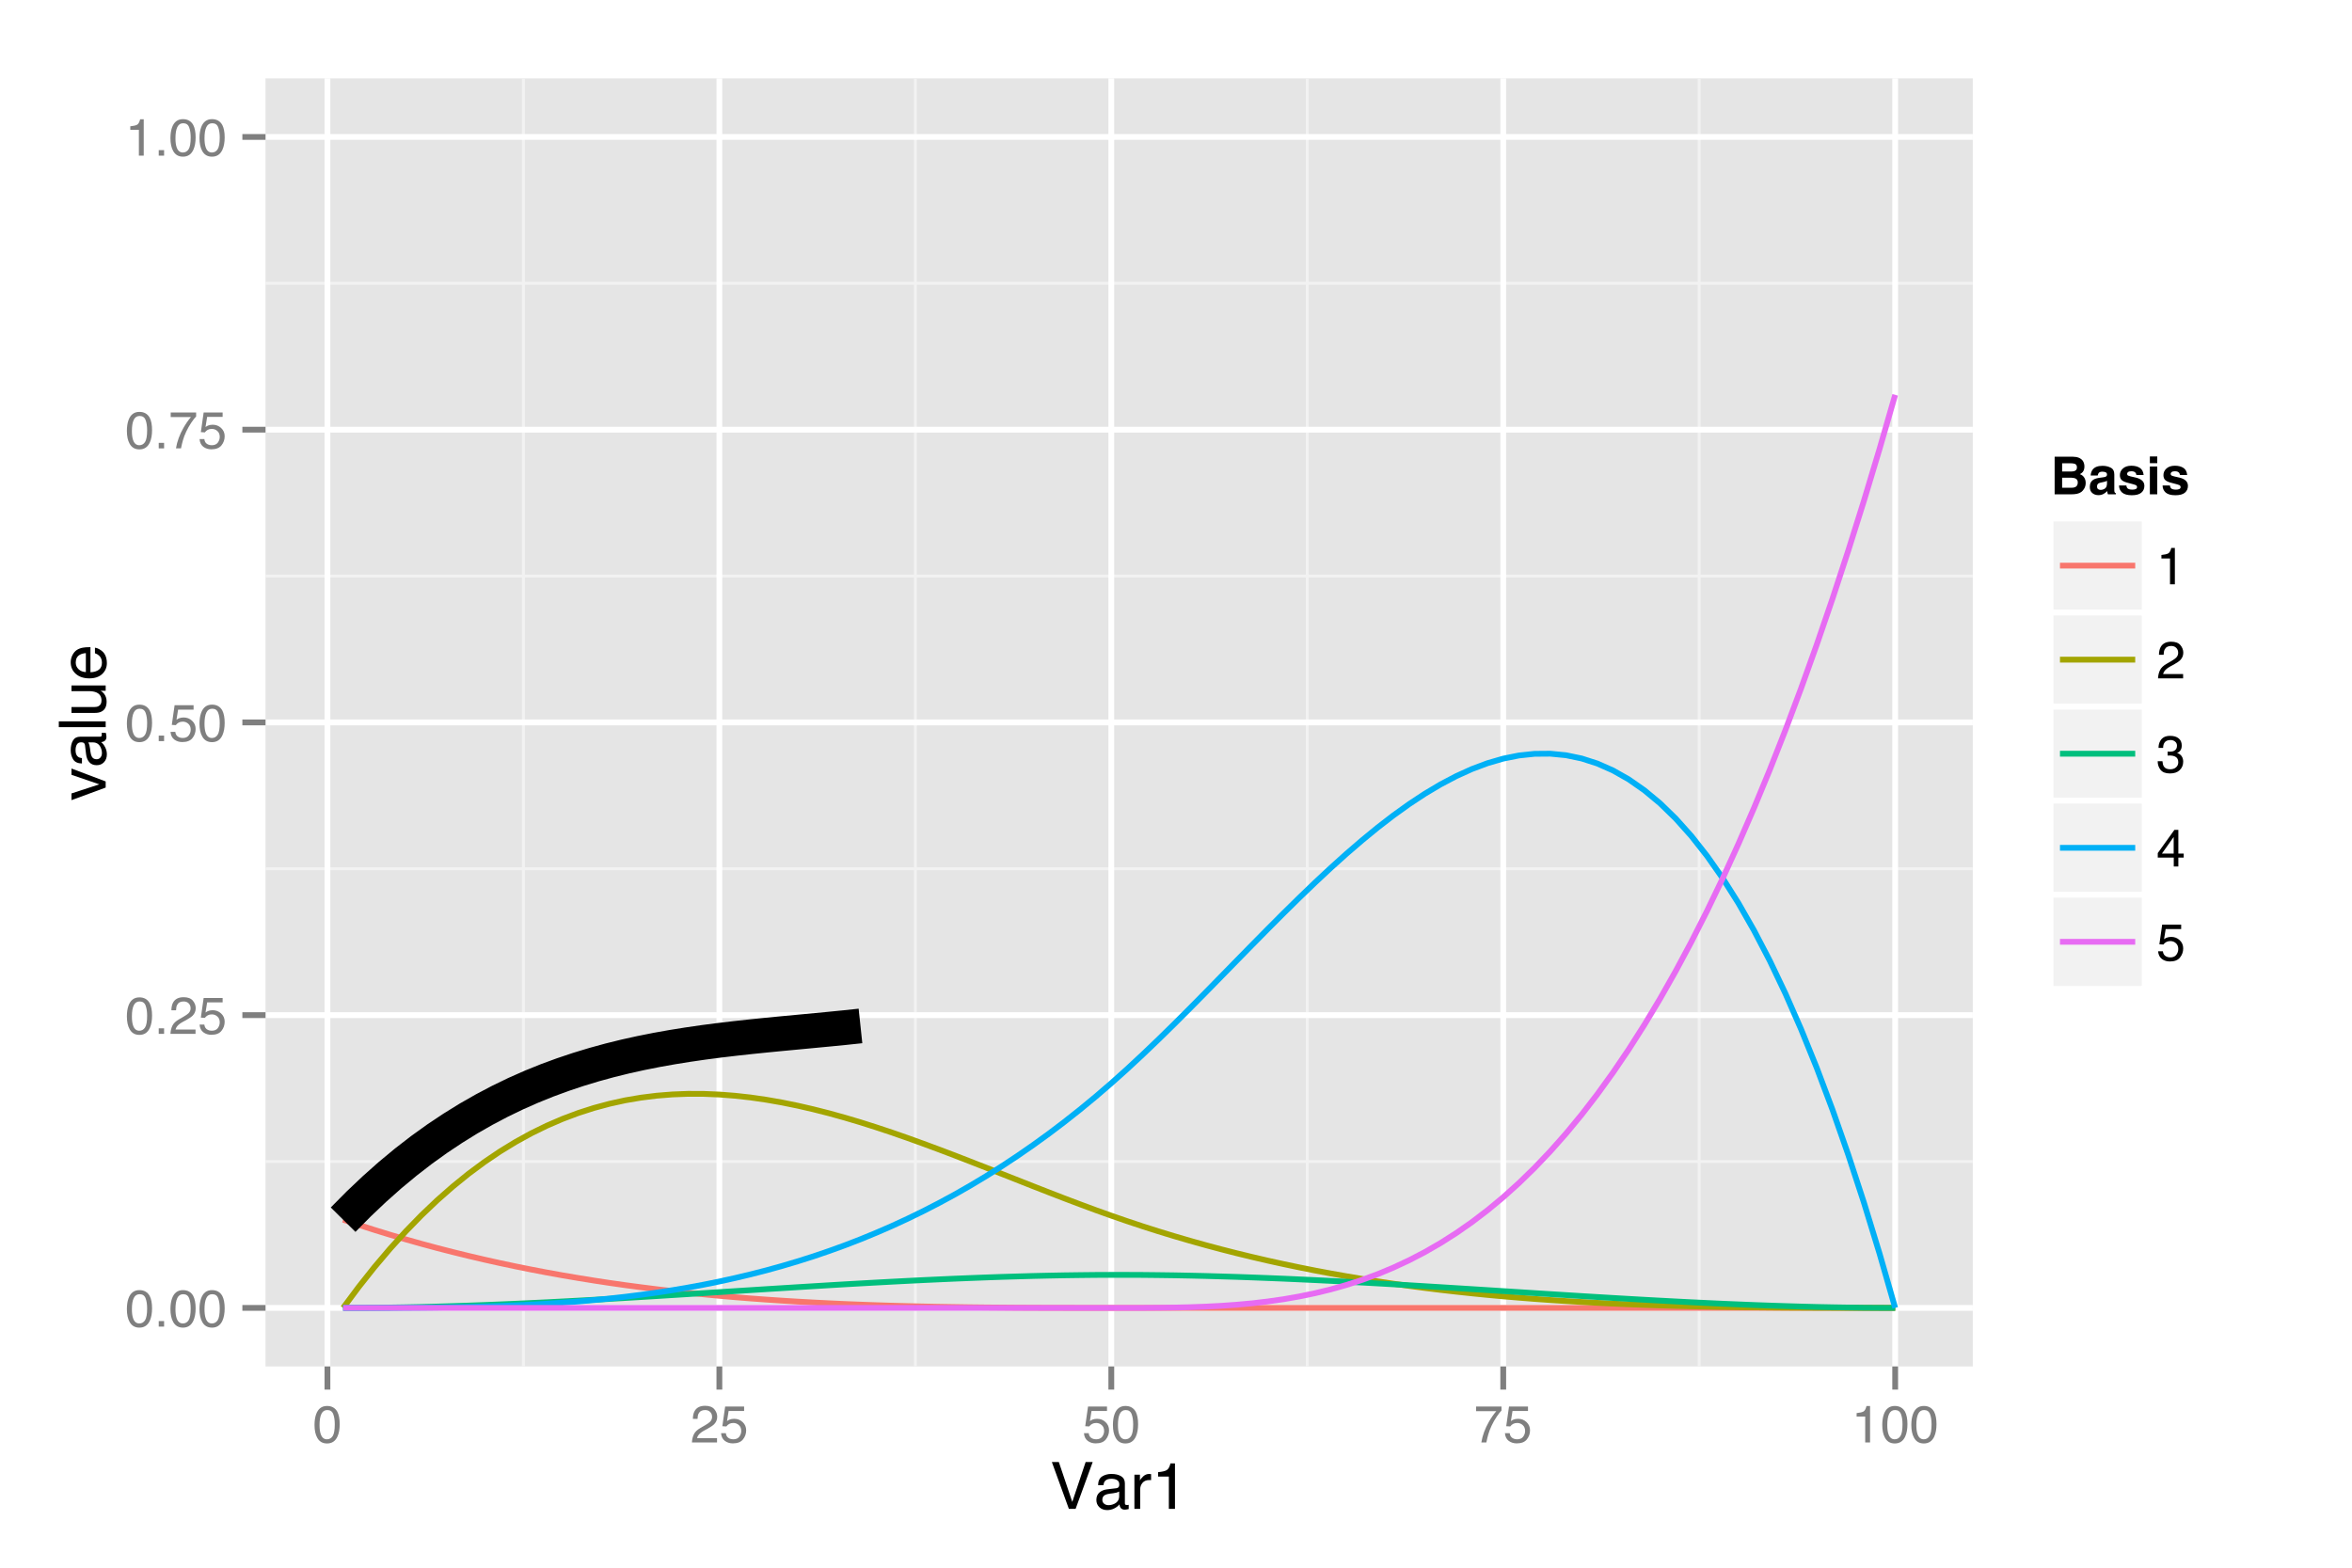 <?xml version="1.0" encoding="UTF-8"?>
<svg xmlns="http://www.w3.org/2000/svg" xmlns:xlink="http://www.w3.org/1999/xlink" width="432pt" height="288pt" viewBox="0 0 432 288" version="1.1">
<defs>
<g>
<symbol overflow="visible" id="glyph0-0">
<path style="stroke:none;" d="M 0.312 0 L 0.312 -6.875 L 5.766 -6.875 L 5.766 0 Z M 4.906 -0.859 L 4.906 -6.016 L 1.172 -6.016 L 1.172 -0.859 Z "/>
</symbol>
<symbol overflow="visible" id="glyph0-1">
<path style="stroke:none;" d="M 2.594 -6.703 C 3.457 -6.703 4.086 -6.348 4.484 -5.641 C 4.773 -5.086 4.922 -4.328 4.922 -3.359 C 4.922 -2.453 4.785 -1.695 4.516 -1.094 C 4.129 -0.238 3.488 0.188 2.594 0.188 C 1.781 0.188 1.18 -0.16 0.797 -0.859 C 0.461 -1.453 0.297 -2.238 0.297 -3.219 C 0.297 -3.977 0.395 -4.633 0.594 -5.188 C 0.957 -6.195 1.625 -6.703 2.594 -6.703 Z M 2.578 -0.578 C 3.016 -0.578 3.363 -0.77 3.625 -1.156 C 3.883 -1.551 4.016 -2.273 4.016 -3.328 C 4.016 -4.086 3.922 -4.711 3.734 -5.203 C 3.547 -5.703 3.18 -5.953 2.641 -5.953 C 2.148 -5.953 1.789 -5.719 1.562 -5.25 C 1.332 -4.781 1.219 -4.094 1.219 -3.188 C 1.219 -2.5 1.289 -1.945 1.438 -1.531 C 1.656 -0.895 2.035 -0.578 2.578 -0.578 Z "/>
</symbol>
<symbol overflow="visible" id="glyph0-2">
<path style="stroke:none;" d="M 0.812 -1.016 L 1.797 -1.016 L 1.797 0 L 0.812 0 Z "/>
</symbol>
<symbol overflow="visible" id="glyph0-3">
<path style="stroke:none;" d="M 0.297 0 C 0.328 -0.57 0.445 -1.07 0.656 -1.5 C 0.863 -1.938 1.27 -2.328 1.875 -2.672 L 2.766 -3.188 C 3.172 -3.426 3.457 -3.629 3.625 -3.797 C 3.875 -4.055 4 -4.352 4 -4.688 C 4 -5.07 3.879 -5.379 3.641 -5.609 C 3.41 -5.836 3.102 -5.953 2.719 -5.953 C 2.133 -5.953 1.734 -5.734 1.516 -5.297 C 1.398 -5.066 1.336 -4.742 1.328 -4.328 L 0.469 -4.328 C 0.477 -4.91 0.582 -5.383 0.781 -5.75 C 1.145 -6.406 1.789 -6.734 2.719 -6.734 C 3.488 -6.734 4.051 -6.523 4.406 -6.109 C 4.758 -5.691 4.938 -5.227 4.938 -4.719 C 4.938 -4.188 4.75 -3.727 4.375 -3.344 C 4.156 -3.125 3.758 -2.852 3.188 -2.531 L 2.547 -2.188 C 2.242 -2.02 2.004 -1.859 1.828 -1.703 C 1.516 -1.43 1.316 -1.129 1.234 -0.797 L 4.906 -0.797 L 4.906 0 Z "/>
</symbol>
<symbol overflow="visible" id="glyph0-4">
<path style="stroke:none;" d="M 1.188 -1.703 C 1.238 -1.223 1.461 -0.895 1.859 -0.719 C 2.055 -0.625 2.285 -0.578 2.547 -0.578 C 3.047 -0.578 3.414 -0.734 3.656 -1.047 C 3.895 -1.367 4.016 -1.723 4.016 -2.109 C 4.016 -2.578 3.867 -2.938 3.578 -3.188 C 3.297 -3.445 2.957 -3.578 2.562 -3.578 C 2.27 -3.578 2.02 -3.52 1.812 -3.406 C 1.602 -3.289 1.426 -3.133 1.281 -2.938 L 0.547 -2.984 L 1.062 -6.594 L 4.547 -6.594 L 4.547 -5.781 L 1.703 -5.781 L 1.406 -3.922 C 1.562 -4.035 1.711 -4.125 1.859 -4.188 C 2.109 -4.289 2.395 -4.344 2.719 -4.344 C 3.332 -4.344 3.852 -4.141 4.281 -3.734 C 4.707 -3.336 4.922 -2.836 4.922 -2.234 C 4.922 -1.598 4.723 -1.035 4.328 -0.547 C 3.941 -0.066 3.32 0.172 2.469 0.172 C 1.914 0.172 1.43 0.02 1.016 -0.281 C 0.598 -0.594 0.363 -1.066 0.312 -1.703 Z "/>
</symbol>
<symbol overflow="visible" id="glyph0-5">
<path style="stroke:none;" d="M 5.016 -6.594 L 5.016 -5.859 C 4.797 -5.648 4.508 -5.285 4.156 -4.766 C 3.801 -4.242 3.484 -3.688 3.203 -3.094 C 2.93 -2.508 2.727 -1.977 2.594 -1.5 C 2.5 -1.188 2.379 -0.688 2.234 0 L 1.312 0 C 1.52 -1.281 1.988 -2.555 2.719 -3.828 C 3.145 -4.566 3.594 -5.207 4.062 -5.75 L 0.344 -5.75 L 0.344 -6.594 Z "/>
</symbol>
<symbol overflow="visible" id="glyph0-6">
<path style="stroke:none;" d="M 0.922 -4.75 L 0.922 -5.391 C 1.523 -5.453 1.945 -5.551 2.188 -5.688 C 2.426 -5.832 2.609 -6.164 2.734 -6.688 L 3.391 -6.688 L 3.391 0 L 2.5 0 L 2.5 -4.75 Z "/>
</symbol>
<symbol overflow="visible" id="glyph0-7">
<path style="stroke:none;" d="M 2.484 0.188 C 1.691 0.188 1.117 -0.031 0.766 -0.469 C 0.41 -0.906 0.234 -1.438 0.234 -2.062 L 1.109 -2.062 C 1.148 -1.625 1.234 -1.305 1.359 -1.109 C 1.578 -0.754 1.969 -0.578 2.531 -0.578 C 2.977 -0.578 3.336 -0.695 3.609 -0.938 C 3.879 -1.176 4.016 -1.484 4.016 -1.859 C 4.016 -2.316 3.867 -2.641 3.578 -2.828 C 3.297 -3.016 2.906 -3.109 2.406 -3.109 C 2.352 -3.109 2.297 -3.102 2.234 -3.094 C 2.18 -3.094 2.125 -3.094 2.062 -3.094 L 2.062 -3.844 C 2.145 -3.832 2.219 -3.82 2.281 -3.812 C 2.344 -3.812 2.406 -3.812 2.469 -3.812 C 2.789 -3.812 3.051 -3.863 3.25 -3.969 C 3.602 -4.145 3.781 -4.457 3.781 -4.906 C 3.781 -5.238 3.66 -5.492 3.422 -5.672 C 3.191 -5.859 2.914 -5.953 2.594 -5.953 C 2.031 -5.953 1.645 -5.766 1.438 -5.391 C 1.312 -5.18 1.242 -4.883 1.234 -4.5 L 0.391 -4.5 C 0.391 -5 0.492 -5.426 0.703 -5.781 C 1.047 -6.406 1.648 -6.719 2.516 -6.719 C 3.191 -6.719 3.719 -6.562 4.094 -6.25 C 4.469 -5.945 4.656 -5.508 4.656 -4.938 C 4.656 -4.52 4.547 -4.188 4.328 -3.938 C 4.191 -3.781 4.016 -3.656 3.797 -3.562 C 4.148 -3.469 4.426 -3.281 4.625 -3 C 4.82 -2.719 4.922 -2.379 4.922 -1.984 C 4.922 -1.348 4.707 -0.828 4.281 -0.422 C 3.863 -0.016 3.266 0.188 2.484 0.188 Z "/>
</symbol>
<symbol overflow="visible" id="glyph0-8">
<path style="stroke:none;" d="M 3.172 -2.375 L 3.172 -5.422 L 1.016 -2.375 Z M 3.188 0 L 3.188 -1.641 L 0.25 -1.641 L 0.25 -2.469 L 3.312 -6.734 L 4.031 -6.734 L 4.031 -2.375 L 5.016 -2.375 L 5.016 -1.641 L 4.031 -1.641 L 4.031 0 Z "/>
</symbol>
<symbol overflow="visible" id="glyph1-0">
<path style="stroke:none;" d="M 0.391 0 L 0.391 -8.609 L 7.219 -8.609 L 7.219 0 Z M 6.141 -1.078 L 6.141 -7.531 L 1.469 -7.531 L 1.469 -1.078 Z "/>
</symbol>
<symbol overflow="visible" id="glyph1-1">
<path style="stroke:none;" d="M 1.594 -8.609 L 4.062 -1.281 L 6.516 -8.609 L 7.812 -8.609 L 4.672 0 L 3.438 0 L 0.312 -8.609 Z "/>
</symbol>
<symbol overflow="visible" id="glyph1-2">
<path style="stroke:none;" d="M 1.578 -1.672 C 1.578 -1.367 1.688 -1.129 1.906 -0.953 C 2.133 -0.773 2.398 -0.688 2.703 -0.688 C 3.078 -0.688 3.438 -0.77 3.781 -0.938 C 4.375 -1.227 4.672 -1.695 4.672 -2.344 L 4.672 -3.188 C 4.535 -3.113 4.363 -3.047 4.156 -2.984 C 3.957 -2.93 3.758 -2.895 3.562 -2.875 L 2.938 -2.797 C 2.551 -2.742 2.258 -2.66 2.062 -2.547 C 1.738 -2.367 1.578 -2.078 1.578 -1.672 Z M 4.141 -3.797 C 4.379 -3.828 4.539 -3.93 4.625 -4.109 C 4.664 -4.203 4.688 -4.336 4.688 -4.516 C 4.688 -4.867 4.555 -5.125 4.297 -5.281 C 4.047 -5.445 3.688 -5.531 3.219 -5.531 C 2.664 -5.531 2.273 -5.383 2.047 -5.094 C 1.91 -4.926 1.82 -4.68 1.781 -4.359 L 0.797 -4.359 C 0.816 -5.129 1.066 -5.664 1.547 -5.969 C 2.035 -6.27 2.598 -6.422 3.234 -6.422 C 3.973 -6.422 4.57 -6.281 5.031 -6 C 5.488 -5.719 5.719 -5.281 5.719 -4.688 L 5.719 -1.078 C 5.719 -0.973 5.738 -0.883 5.781 -0.812 C 5.832 -0.75 5.93 -0.719 6.078 -0.719 C 6.117 -0.719 6.164 -0.719 6.219 -0.719 C 6.281 -0.727 6.348 -0.738 6.422 -0.75 L 6.422 0.031 C 6.254 0.07 6.125 0.098 6.031 0.109 C 5.945 0.129 5.832 0.141 5.688 0.141 C 5.32 0.141 5.062 0.008 4.906 -0.25 C 4.812 -0.383 4.75 -0.578 4.719 -0.828 C 4.5 -0.547 4.188 -0.301 3.781 -0.094 C 3.383 0.113 2.945 0.219 2.469 0.219 C 1.883 0.219 1.406 0.039 1.031 -0.312 C 0.664 -0.664 0.484 -1.109 0.484 -1.641 C 0.484 -2.223 0.664 -2.676 1.031 -3 C 1.395 -3.32 1.867 -3.52 2.453 -3.594 Z M 3.266 -6.422 Z "/>
</symbol>
<symbol overflow="visible" id="glyph1-3">
<path style="stroke:none;" d="M 0.797 -6.281 L 1.812 -6.281 L 1.812 -5.188 C 1.883 -5.406 2.082 -5.664 2.406 -5.969 C 2.727 -6.27 3.098 -6.422 3.516 -6.422 C 3.535 -6.422 3.566 -6.414 3.609 -6.406 C 3.66 -6.406 3.742 -6.398 3.859 -6.391 L 3.859 -5.281 C 3.797 -5.289 3.738 -5.297 3.688 -5.297 C 3.633 -5.297 3.578 -5.297 3.516 -5.297 C 2.984 -5.297 2.57 -5.125 2.281 -4.781 C 2 -4.445 1.859 -4.055 1.859 -3.609 L 1.859 0 L 0.797 0 Z "/>
</symbol>
<symbol overflow="visible" id="glyph1-4">
<path style="stroke:none;" d="M 1.156 -5.938 L 1.156 -6.75 C 1.914 -6.82 2.441 -6.945 2.734 -7.125 C 3.035 -7.301 3.266 -7.711 3.422 -8.359 L 4.25 -8.359 L 4.25 0 L 3.125 0 L 3.125 -5.938 Z "/>
</symbol>
<symbol overflow="visible" id="glyph2-0">
<path style="stroke:none;" d="M 0 -0.391 L -8.609 -0.391 L -8.609 -7.219 L 0 -7.219 Z M -1.078 -6.141 L -7.531 -6.141 L -7.531 -1.469 L -1.078 -1.469 Z "/>
</symbol>
<symbol overflow="visible" id="glyph2-1">
<path style="stroke:none;" d="M -6.281 -1.297 L -1.172 -2.969 L -6.281 -4.719 L -6.281 -5.875 L 0 -3.5 L 0 -2.375 L -6.281 -0.062 Z "/>
</symbol>
<symbol overflow="visible" id="glyph2-2">
<path style="stroke:none;" d="M -1.672 -1.578 C -1.367 -1.578 -1.129 -1.688 -0.953 -1.906 C -0.773 -2.133 -0.688 -2.398 -0.688 -2.703 C -0.688 -3.078 -0.77 -3.438 -0.938 -3.781 C -1.227 -4.375 -1.695 -4.672 -2.344 -4.672 L -3.188 -4.672 C -3.113 -4.535 -3.047 -4.363 -2.984 -4.156 C -2.93 -3.957 -2.895 -3.758 -2.875 -3.562 L -2.797 -2.938 C -2.742 -2.551 -2.66 -2.258 -2.547 -2.062 C -2.367 -1.738 -2.078 -1.578 -1.672 -1.578 Z M -3.797 -4.141 C -3.828 -4.379 -3.93 -4.539 -4.109 -4.625 C -4.203 -4.664 -4.336 -4.688 -4.516 -4.688 C -4.867 -4.688 -5.125 -4.555 -5.281 -4.297 C -5.445 -4.047 -5.531 -3.688 -5.531 -3.219 C -5.531 -2.664 -5.383 -2.273 -5.094 -2.047 C -4.926 -1.91 -4.68 -1.82 -4.359 -1.781 L -4.359 -0.797 C -5.129 -0.816 -5.664 -1.066 -5.969 -1.547 C -6.27 -2.035 -6.422 -2.598 -6.422 -3.234 C -6.422 -3.973 -6.281 -4.57 -6 -5.031 C -5.719 -5.488 -5.281 -5.719 -4.688 -5.719 L -1.078 -5.719 C -0.973 -5.719 -0.883 -5.738 -0.812 -5.781 C -0.75 -5.832 -0.719 -5.93 -0.719 -6.078 C -0.719 -6.117 -0.719 -6.164 -0.719 -6.219 C -0.727 -6.281 -0.738 -6.348 -0.75 -6.422 L 0.031 -6.422 C 0.07 -6.254 0.098 -6.125 0.109 -6.031 C 0.129 -5.945 0.141 -5.832 0.141 -5.688 C 0.141 -5.32 0.008 -5.062 -0.25 -4.906 C -0.383 -4.812 -0.578 -4.75 -0.828 -4.719 C -0.547 -4.5 -0.301 -4.188 -0.094 -3.781 C 0.113 -3.383 0.219 -2.945 0.219 -2.469 C 0.219 -1.883 0.039 -1.406 -0.312 -1.031 C -0.664 -0.664 -1.109 -0.484 -1.641 -0.484 C -2.223 -0.484 -2.676 -0.664 -3 -1.031 C -3.32 -1.395 -3.52 -1.867 -3.594 -2.453 Z M -6.422 -3.266 Z "/>
</symbol>
<symbol overflow="visible" id="glyph2-3">
<path style="stroke:none;" d="M -8.609 -0.797 L -8.609 -1.859 L 0 -1.859 L 0 -0.797 Z "/>
</symbol>
<symbol overflow="visible" id="glyph2-4">
<path style="stroke:none;" d="M -6.281 -1.828 L -2.109 -1.828 C -1.785 -1.828 -1.523 -1.879 -1.328 -1.984 C -0.953 -2.172 -0.766 -2.52 -0.766 -3.031 C -0.766 -3.758 -1.094 -4.258 -1.75 -4.531 C -2.102 -4.676 -2.582 -4.75 -3.188 -4.75 L -6.281 -4.75 L -6.281 -5.797 L 0 -5.797 L 0 -4.812 L -0.922 -4.812 C -0.68 -4.676 -0.484 -4.508 -0.328 -4.312 C 0.004 -3.906 0.172 -3.414 0.172 -2.844 C 0.172 -1.945 -0.129 -1.336 -0.734 -1.016 C -1.047 -0.836 -1.473 -0.75 -2.016 -0.75 L -6.281 -0.75 Z M -6.422 -3.281 Z "/>
</symbol>
<symbol overflow="visible" id="glyph2-5">
<path style="stroke:none;" d="M -6.422 -3.391 C -6.422 -3.836 -6.316 -4.27 -6.109 -4.688 C -5.898 -5.102 -5.629 -5.422 -5.297 -5.641 C -4.973 -5.848 -4.602 -5.988 -4.188 -6.062 C -3.895 -6.125 -3.43 -6.156 -2.797 -6.156 L -2.797 -1.547 C -2.16 -1.566 -1.648 -1.719 -1.266 -2 C -0.879 -2.281 -0.688 -2.719 -0.688 -3.312 C -0.688 -3.863 -0.867 -4.301 -1.234 -4.625 C -1.441 -4.812 -1.688 -4.945 -1.969 -5.031 L -1.969 -6.062 C -1.738 -6.039 -1.484 -5.953 -1.203 -5.797 C -0.922 -5.641 -0.688 -5.469 -0.5 -5.281 C -0.188 -4.957 0.02 -4.555 0.125 -4.078 C 0.188 -3.828 0.219 -3.539 0.219 -3.219 C 0.219 -2.438 -0.062 -1.773 -0.625 -1.234 C -1.195 -0.691 -1.992 -0.422 -3.016 -0.422 C -4.023 -0.422 -4.844 -0.691 -5.469 -1.234 C -6.102 -1.785 -6.422 -2.504 -6.422 -3.391 Z M -3.641 -5.062 C -4.098 -5.02 -4.461 -4.922 -4.734 -4.766 C -5.242 -4.484 -5.5 -4.004 -5.5 -3.328 C -5.5 -2.836 -5.32 -2.426 -4.969 -2.094 C -4.625 -1.77 -4.18 -1.598 -3.641 -1.578 Z M -6.422 -3.281 Z "/>
</symbol>
<symbol overflow="visible" id="glyph3-0">
<path style="stroke:none;" d="M 0.719 0 L 0.719 -6.906 L 6.281 -6.906 L 6.281 0 Z M 5.422 -0.859 L 5.422 -6.047 L 1.578 -6.047 L 1.578 -0.859 Z "/>
</symbol>
<symbol overflow="visible" id="glyph3-1">
<path style="stroke:none;" d="M 2.125 -5.703 L 2.125 -4.188 L 3.828 -4.188 C 4.129 -4.188 4.375 -4.242 4.562 -4.359 C 4.75 -4.473 4.844 -4.672 4.844 -4.953 C 4.844 -5.273 4.719 -5.488 4.469 -5.594 C 4.258 -5.664 3.988 -5.703 3.656 -5.703 Z M 2.125 -3.047 L 2.125 -1.203 L 3.828 -1.203 C 4.129 -1.203 4.363 -1.242 4.531 -1.328 C 4.844 -1.473 5 -1.758 5 -2.188 C 5 -2.539 4.848 -2.785 4.547 -2.922 C 4.379 -2.992 4.145 -3.035 3.844 -3.047 Z M 4.109 -6.906 C 4.953 -6.895 5.551 -6.648 5.906 -6.172 C 6.113 -5.879 6.219 -5.523 6.219 -5.109 C 6.219 -4.691 6.113 -4.352 5.906 -4.094 C 5.789 -3.957 5.613 -3.828 5.375 -3.703 C 5.727 -3.578 5.992 -3.375 6.172 -3.094 C 6.359 -2.812 6.453 -2.473 6.453 -2.078 C 6.453 -1.672 6.348 -1.305 6.141 -0.984 C 6.004 -0.766 5.844 -0.582 5.656 -0.438 C 5.426 -0.27 5.16 -0.156 4.859 -0.094 C 4.555 -0.031 4.234 0 3.891 0 L 0.75 0 L 0.75 -6.906 Z "/>
</symbol>
<symbol overflow="visible" id="glyph3-2">
<path style="stroke:none;" d="M 3.438 -2.484 C 3.352 -2.43 3.266 -2.391 3.172 -2.359 C 3.086 -2.328 2.973 -2.297 2.828 -2.266 L 2.531 -2.203 C 2.25 -2.148 2.047 -2.094 1.922 -2.031 C 1.711 -1.906 1.609 -1.711 1.609 -1.453 C 1.609 -1.223 1.672 -1.055 1.797 -0.953 C 1.93 -0.859 2.086 -0.812 2.266 -0.812 C 2.555 -0.812 2.82 -0.895 3.062 -1.062 C 3.301 -1.227 3.426 -1.535 3.438 -1.984 Z M 2.625 -3.109 C 2.875 -3.141 3.051 -3.176 3.156 -3.219 C 3.344 -3.301 3.438 -3.43 3.438 -3.609 C 3.438 -3.816 3.363 -3.957 3.219 -4.031 C 3.07 -4.113 2.859 -4.156 2.578 -4.156 C 2.266 -4.156 2.047 -4.078 1.922 -3.922 C 1.828 -3.805 1.766 -3.648 1.734 -3.453 L 0.438 -3.453 C 0.469 -3.898 0.594 -4.266 0.812 -4.547 C 1.164 -5.004 1.77 -5.234 2.625 -5.234 C 3.188 -5.234 3.688 -5.117 4.125 -4.891 C 4.562 -4.672 4.781 -4.254 4.781 -3.641 L 4.781 -1.297 C 4.781 -1.129 4.781 -0.93 4.781 -0.703 C 4.789 -0.523 4.816 -0.406 4.859 -0.344 C 4.898 -0.281 4.969 -0.234 5.062 -0.203 L 5.062 0 L 3.609 0 C 3.566 -0.102 3.535 -0.195 3.516 -0.281 C 3.504 -0.375 3.492 -0.477 3.484 -0.594 C 3.297 -0.395 3.082 -0.227 2.844 -0.094 C 2.562 0.07 2.238 0.156 1.875 0.156 C 1.414 0.156 1.035 0.023 0.734 -0.234 C 0.43 -0.492 0.281 -0.867 0.281 -1.359 C 0.281 -1.984 0.52 -2.438 1 -2.719 C 1.27 -2.875 1.66 -2.984 2.172 -3.047 Z M 2.703 -5.234 Z "/>
</symbol>
<symbol overflow="visible" id="glyph3-3">
<path style="stroke:none;" d="M 1.656 -1.625 C 1.688 -1.395 1.75 -1.227 1.844 -1.125 C 2.008 -0.945 2.316 -0.859 2.766 -0.859 C 3.023 -0.859 3.234 -0.895 3.391 -0.969 C 3.547 -1.051 3.625 -1.172 3.625 -1.328 C 3.625 -1.473 3.562 -1.586 3.438 -1.672 C 3.312 -1.742 2.848 -1.879 2.047 -2.078 C 1.461 -2.211 1.051 -2.391 0.812 -2.609 C 0.582 -2.816 0.469 -3.125 0.469 -3.531 C 0.469 -4 0.648 -4.398 1.016 -4.734 C 1.391 -5.078 1.91 -5.25 2.578 -5.25 C 3.211 -5.25 3.727 -5.117 4.125 -4.859 C 4.531 -4.609 4.766 -4.172 4.828 -3.547 L 3.5 -3.547 C 3.477 -3.723 3.426 -3.859 3.344 -3.953 C 3.195 -4.141 2.945 -4.234 2.594 -4.234 C 2.312 -4.234 2.109 -4.188 1.984 -4.094 C 1.859 -4 1.797 -3.895 1.797 -3.781 C 1.797 -3.625 1.859 -3.508 1.984 -3.438 C 2.117 -3.363 2.582 -3.242 3.375 -3.078 C 3.906 -2.953 4.305 -2.758 4.578 -2.5 C 4.836 -2.25 4.969 -1.93 4.969 -1.547 C 4.969 -1.035 4.781 -0.617 4.406 -0.297 C 4.031 0.016 3.445 0.172 2.656 0.172 C 1.852 0.172 1.258 0.004 0.875 -0.328 C 0.5 -0.672 0.312 -1.102 0.312 -1.625 Z M 2.688 -5.234 Z "/>
</symbol>
<symbol overflow="visible" id="glyph3-4">
<path style="stroke:none;" d="M 2 -5.719 L 0.641 -5.719 L 0.641 -6.953 L 2 -6.953 Z M 0.641 -5.109 L 2 -5.109 L 2 0 L 0.641 0 Z "/>
</symbol>
</g>
<clipPath id="clip1">
  <path d="M 48.77 14.398 L 363.348 14.398 L 363.348 252.027 L 48.77 252.027 Z "/>
</clipPath>
</defs>
<g id="surface586">
<rect x="0" y="0" width="432" height="288" style="fill:rgb(100%,100%,100%);fill-opacity:1;stroke:none;"/>
<rect x="0" y="0" width="432" height="288" style="fill:rgb(100%,100%,100%);fill-opacity:1;stroke:none;"/>
<path style="fill:none;stroke-width:1.063;stroke-linecap:round;stroke-linejoin:round;stroke:rgb(100%,100%,100%);stroke-opacity:1;stroke-miterlimit:10;" d="M 0 288 L 432 288 L 432 0 L 0 0 Z "/>
<g clip-path="url(#clip1)" clip-rule="nonzero">
<path style=" stroke:none;fill-rule:nonzero;fill:rgb(89.804%,89.804%,89.804%);fill-opacity:1;" d="M 48.77 251.027 L 362.348 251.027 L 362.348 14.398 L 48.77 14.398 Z "/>
<path style="fill:none;stroke-width:0.531;stroke-linecap:butt;stroke-linejoin:round;stroke:rgb(94.902%,94.902%,94.902%);stroke-opacity:1;stroke-miterlimit:10;" d="M 48.77 213.383 L 362.348 213.383 "/>
<path style="fill:none;stroke-width:0.531;stroke-linecap:butt;stroke-linejoin:round;stroke:rgb(94.902%,94.902%,94.902%);stroke-opacity:1;stroke-miterlimit:10;" d="M 48.77 159.605 L 362.348 159.605 "/>
<path style="fill:none;stroke-width:0.531;stroke-linecap:butt;stroke-linejoin:round;stroke:rgb(94.902%,94.902%,94.902%);stroke-opacity:1;stroke-miterlimit:10;" d="M 48.77 105.824 L 362.348 105.824 "/>
<path style="fill:none;stroke-width:0.531;stroke-linecap:butt;stroke-linejoin:round;stroke:rgb(94.902%,94.902%,94.902%);stroke-opacity:1;stroke-miterlimit:10;" d="M 48.77 52.047 L 362.348 52.047 "/>
<path style="fill:none;stroke-width:0.531;stroke-linecap:butt;stroke-linejoin:round;stroke:rgb(94.902%,94.902%,94.902%);stroke-opacity:1;stroke-miterlimit:10;" d="M 96.137 251.027 L 96.137 14.398 "/>
<path style="fill:none;stroke-width:0.531;stroke-linecap:butt;stroke-linejoin:round;stroke:rgb(94.902%,94.902%,94.902%);stroke-opacity:1;stroke-miterlimit:10;" d="M 168.125 251.027 L 168.125 14.398 "/>
<path style="fill:none;stroke-width:0.531;stroke-linecap:butt;stroke-linejoin:round;stroke:rgb(94.902%,94.902%,94.902%);stroke-opacity:1;stroke-miterlimit:10;" d="M 240.113 251.027 L 240.113 14.398 "/>
<path style="fill:none;stroke-width:0.531;stroke-linecap:butt;stroke-linejoin:round;stroke:rgb(94.902%,94.902%,94.902%);stroke-opacity:1;stroke-miterlimit:10;" d="M 312.098 251.027 L 312.098 14.398 "/>
<path style="fill:none;stroke-width:1.063;stroke-linecap:butt;stroke-linejoin:round;stroke:rgb(100%,100%,100%);stroke-opacity:1;stroke-miterlimit:10;" d="M 48.77 240.273 L 362.348 240.273 "/>
<path style="fill:none;stroke-width:1.063;stroke-linecap:butt;stroke-linejoin:round;stroke:rgb(100%,100%,100%);stroke-opacity:1;stroke-miterlimit:10;" d="M 48.77 186.492 L 362.348 186.492 "/>
<path style="fill:none;stroke-width:1.063;stroke-linecap:butt;stroke-linejoin:round;stroke:rgb(100%,100%,100%);stroke-opacity:1;stroke-miterlimit:10;" d="M 48.77 132.715 L 362.348 132.715 "/>
<path style="fill:none;stroke-width:1.063;stroke-linecap:butt;stroke-linejoin:round;stroke:rgb(100%,100%,100%);stroke-opacity:1;stroke-miterlimit:10;" d="M 48.77 78.934 L 362.348 78.934 "/>
<path style="fill:none;stroke-width:1.063;stroke-linecap:butt;stroke-linejoin:round;stroke:rgb(100%,100%,100%);stroke-opacity:1;stroke-miterlimit:10;" d="M 48.77 25.156 L 362.348 25.156 "/>
<path style="fill:none;stroke-width:1.063;stroke-linecap:butt;stroke-linejoin:round;stroke:rgb(100%,100%,100%);stroke-opacity:1;stroke-miterlimit:10;" d="M 60.141 251.027 L 60.141 14.398 "/>
<path style="fill:none;stroke-width:1.063;stroke-linecap:butt;stroke-linejoin:round;stroke:rgb(100%,100%,100%);stroke-opacity:1;stroke-miterlimit:10;" d="M 132.129 251.027 L 132.129 14.398 "/>
<path style="fill:none;stroke-width:1.063;stroke-linecap:butt;stroke-linejoin:round;stroke:rgb(100%,100%,100%);stroke-opacity:1;stroke-miterlimit:10;" d="M 204.117 251.027 L 204.117 14.398 "/>
<path style="fill:none;stroke-width:1.063;stroke-linecap:butt;stroke-linejoin:round;stroke:rgb(100%,100%,100%);stroke-opacity:1;stroke-miterlimit:10;" d="M 276.105 251.027 L 276.105 14.398 "/>
<path style="fill:none;stroke-width:1.063;stroke-linecap:butt;stroke-linejoin:round;stroke:rgb(100%,100%,100%);stroke-opacity:1;stroke-miterlimit:10;" d="M 348.094 251.027 L 348.094 14.398 "/>
<path style="fill:none;stroke-width:1.063;stroke-linecap:butt;stroke-linejoin:round;stroke:rgb(97.255%,46.275%,42.745%);stroke-opacity:1;stroke-miterlimit:1;" d="M 63.023 224.066 L 65.902 225.031 L 68.781 225.953 L 71.66 226.84 L 74.539 227.688 L 77.418 228.5 L 80.297 229.277 L 83.18 230.016 L 86.059 230.723 L 88.938 231.398 L 91.816 232.039 L 94.695 232.648 L 97.574 233.227 L 100.457 233.777 L 103.336 234.297 L 106.215 234.785 L 109.094 235.25 L 111.973 235.688 L 114.852 236.098 L 117.734 236.48 L 120.613 236.844 L 123.492 237.18 L 126.371 237.496 L 129.25 237.785 L 132.129 238.059 L 135.008 238.309 L 137.891 238.539 L 140.77 238.75 L 143.648 238.945 L 146.527 239.121 L 149.406 239.281 L 152.285 239.426 L 155.168 239.559 L 158.047 239.672 L 160.926 239.777 L 163.805 239.867 L 166.684 239.945 L 169.562 240.012 L 172.441 240.07 L 175.324 240.117 L 178.203 240.16 L 181.082 240.191 L 186.84 240.238 L 189.719 240.25 L 192.602 240.262 L 201.238 240.273 L 348.094 240.273 "/>
<path style="fill:none;stroke-width:1.063;stroke-linecap:butt;stroke-linejoin:round;stroke:rgb(63.922%,64.706%,0%);stroke-opacity:1;stroke-miterlimit:1;" d="M 63.023 240.273 L 65.902 236.406 L 68.781 232.777 L 71.66 229.379 L 74.539 226.207 L 77.418 223.25 L 80.297 220.508 L 83.18 217.973 L 86.059 215.637 L 88.938 213.5 L 91.816 211.551 L 94.695 209.789 L 97.574 208.203 L 100.457 206.793 L 103.336 205.551 L 106.215 204.469 L 109.094 203.543 L 111.973 202.77 L 114.852 202.137 L 117.734 201.648 L 120.613 201.289 L 123.492 201.059 L 126.371 200.949 L 129.25 200.957 L 132.129 201.078 L 135.008 201.301 L 137.891 201.621 L 140.77 202.039 L 143.648 202.543 L 146.527 203.129 L 149.406 203.793 L 152.285 204.523 L 155.168 205.324 L 158.047 206.18 L 160.926 207.094 L 163.805 208.051 L 166.684 209.055 L 169.562 210.094 L 172.441 211.16 L 175.324 212.254 L 178.203 213.371 L 181.082 214.496 L 189.719 217.906 L 192.602 219.031 L 195.48 220.145 L 198.359 221.234 L 201.238 222.301 L 204.117 223.332 L 206.996 224.328 L 209.875 225.285 L 212.758 226.203 L 215.637 227.082 L 218.516 227.922 L 221.395 228.73 L 224.273 229.5 L 227.152 230.234 L 230.035 230.934 L 232.914 231.602 L 235.793 232.234 L 238.672 232.836 L 241.551 233.41 L 244.43 233.949 L 247.309 234.461 L 250.191 234.945 L 253.07 235.402 L 255.949 235.832 L 258.828 236.234 L 261.707 236.613 L 264.586 236.969 L 267.469 237.297 L 270.348 237.605 L 273.227 237.891 L 276.105 238.156 L 278.984 238.398 L 281.863 238.625 L 284.742 238.832 L 287.625 239.02 L 290.504 239.188 L 293.383 239.344 L 296.262 239.484 L 299.141 239.605 L 302.02 239.719 L 304.902 239.816 L 307.781 239.902 L 310.66 239.977 L 313.539 240.039 L 316.418 240.094 L 319.297 240.137 L 322.176 240.176 L 325.059 240.203 L 327.938 240.227 L 333.695 240.258 L 336.574 240.266 L 339.453 240.27 L 342.336 240.273 L 348.094 240.273 "/>
<path style="fill:none;stroke-width:1.063;stroke-linecap:butt;stroke-linejoin:round;stroke:rgb(0%,74.902%,49.02%);stroke-opacity:1;stroke-miterlimit:1;" d="M 63.023 240.273 L 65.902 240.266 L 68.781 240.246 L 71.66 240.207 L 74.539 240.16 L 77.418 240.102 L 80.297 240.027 L 83.18 239.941 L 86.059 239.848 L 88.938 239.746 L 91.816 239.629 L 94.695 239.508 L 97.574 239.375 L 100.457 239.238 L 103.336 239.09 L 106.215 238.938 L 109.094 238.781 L 111.973 238.617 L 114.852 238.449 L 117.734 238.277 L 120.613 238.102 L 126.371 237.742 L 135.008 237.191 L 137.891 237.008 L 140.77 236.824 L 146.527 236.465 L 152.285 236.113 L 155.168 235.941 L 158.047 235.777 L 160.926 235.617 L 163.805 235.461 L 166.684 235.312 L 169.562 235.168 L 172.441 235.035 L 175.324 234.906 L 178.203 234.789 L 181.082 234.68 L 183.961 234.578 L 186.84 234.492 L 189.719 234.41 L 192.602 234.344 L 195.48 234.289 L 198.359 234.25 L 201.238 234.219 L 204.117 234.207 L 206.996 234.207 L 209.875 234.219 L 212.758 234.25 L 215.637 234.289 L 218.516 234.344 L 221.395 234.41 L 224.273 234.492 L 227.152 234.578 L 230.035 234.68 L 232.914 234.789 L 235.793 234.906 L 238.672 235.035 L 241.551 235.168 L 244.43 235.312 L 247.309 235.461 L 250.191 235.617 L 253.07 235.777 L 255.949 235.941 L 258.828 236.113 L 264.586 236.465 L 267.469 236.645 L 270.348 236.824 L 284.742 237.742 L 287.625 237.922 L 290.504 238.102 L 293.383 238.277 L 296.262 238.449 L 299.141 238.617 L 302.02 238.781 L 304.902 238.938 L 307.781 239.09 L 310.66 239.238 L 313.539 239.375 L 316.418 239.508 L 319.297 239.629 L 322.176 239.746 L 325.059 239.848 L 327.938 239.941 L 330.816 240.027 L 333.695 240.102 L 336.574 240.16 L 339.453 240.207 L 342.336 240.246 L 345.215 240.266 L 348.094 240.273 "/>
<path style="fill:none;stroke-width:1.063;stroke-linecap:butt;stroke-linejoin:round;stroke:rgb(0%,69.02%,96.471%);stroke-opacity:1;stroke-miterlimit:1;" d="M 63.023 240.273 L 65.902 240.273 L 71.66 240.266 L 74.539 240.25 L 77.418 240.23 L 80.297 240.199 L 83.18 240.152 L 86.059 240.094 L 88.938 240.016 L 91.816 239.922 L 94.695 239.805 L 97.574 239.668 L 100.457 239.504 L 103.336 239.309 L 106.215 239.09 L 109.094 238.836 L 111.973 238.551 L 114.852 238.227 L 117.734 237.867 L 120.613 237.465 L 123.492 237.023 L 126.371 236.535 L 129.25 236.004 L 132.129 235.422 L 135.008 234.789 L 137.891 234.105 L 140.77 233.367 L 143.648 232.57 L 146.527 231.715 L 149.406 230.801 L 152.285 229.82 L 155.168 228.777 L 158.047 227.664 L 160.926 226.48 L 163.805 225.23 L 166.684 223.902 L 169.562 222.5 L 172.441 221.02 L 175.324 219.461 L 178.203 217.816 L 181.082 216.09 L 183.961 214.277 L 186.84 212.375 L 189.719 210.383 L 192.602 208.301 L 195.48 206.121 L 198.359 203.844 L 201.238 201.469 L 204.117 198.992 L 206.996 196.414 L 209.875 193.738 L 212.758 190.98 L 215.637 188.156 L 218.516 185.277 L 221.395 182.363 L 224.273 179.422 L 227.152 176.477 L 230.035 173.535 L 232.914 170.617 L 235.793 167.73 L 238.672 164.898 L 241.551 162.129 L 244.43 159.441 L 247.309 156.848 L 250.191 154.367 L 253.07 152.004 L 255.949 149.785 L 258.828 147.719 L 261.707 145.82 L 264.586 144.105 L 267.469 142.586 L 270.348 141.281 L 273.227 140.203 L 276.105 139.367 L 278.984 138.789 L 281.863 138.484 L 284.742 138.461 L 287.625 138.742 L 290.504 139.34 L 293.383 140.266 L 296.262 141.539 L 299.141 143.168 L 302.02 145.176 L 304.902 147.57 L 307.781 150.371 L 310.66 153.59 L 313.539 157.246 L 316.418 161.348 L 319.297 165.91 L 322.176 170.953 L 325.059 176.488 L 327.938 182.531 L 330.816 189.094 L 333.695 196.195 L 336.574 203.852 L 339.453 212.07 L 342.336 220.871 L 345.215 230.266 L 348.094 240.273 "/>
<path style="fill:none;stroke-width:1.063;stroke-linecap:butt;stroke-linejoin:round;stroke:rgb(90.588%,41.961%,95.294%);stroke-opacity:1;stroke-miterlimit:1;" d="M 63.023 240.273 L 206.996 240.273 L 209.875 240.27 L 212.758 240.25 L 215.637 240.215 L 218.516 240.148 L 221.395 240.043 L 224.273 239.895 L 227.152 239.691 L 230.035 239.426 L 232.914 239.086 L 235.793 238.672 L 238.672 238.168 L 241.551 237.57 L 244.43 236.871 L 247.309 236.059 L 250.191 235.125 L 253.07 234.062 L 255.949 232.863 L 258.828 231.516 L 261.707 230.02 L 264.586 228.359 L 267.469 226.527 L 270.348 224.52 L 273.227 222.324 L 276.105 219.938 L 278.984 217.344 L 281.863 214.539 L 284.742 211.512 L 287.625 208.258 L 290.504 204.77 L 293.383 201.035 L 296.262 197.047 L 299.141 192.801 L 302.02 188.281 L 304.902 183.484 L 307.781 178.402 L 310.66 173.023 L 313.539 167.344 L 316.418 161.355 L 319.297 155.043 L 322.176 148.406 L 325.059 141.43 L 327.938 134.113 L 330.816 126.441 L 333.695 118.406 L 336.574 110.004 L 339.453 101.227 L 342.336 92.062 L 345.215 82.504 L 348.094 72.539 "/>
<path style="fill:none;stroke-width:6.378;stroke-linecap:butt;stroke-linejoin:round;stroke:rgb(0%,0%,0%);stroke-opacity:1;stroke-miterlimit:1;" d="M 63.023 224.066 L 65.902 221.156 L 68.781 218.43 L 71.66 215.871 L 74.539 213.484 L 77.418 211.258 L 80.297 209.188 L 83.18 207.266 L 86.059 205.484 L 88.938 203.84 L 91.816 202.324 L 94.695 200.93 L 97.574 199.656 L 100.457 198.488 L 103.336 197.43 L 106.215 196.465 L 109.094 195.59 L 111.973 194.801 L 114.852 194.09 L 117.734 193.453 L 120.613 192.879 L 123.492 192.367 L 126.371 191.906 L 129.25 191.488 L 132.129 191.113 L 135.008 190.773 L 137.891 190.457 L 140.77 190.164 L 143.648 189.883 L 146.527 189.613 L 152.285 189.066 L 155.168 188.781 L 158.047 188.477 "/>
</g>
<g style="fill:rgb(49.804%,49.804%,49.804%);fill-opacity:1;">
  <use xlink:href="#glyph0-1" x="23.008" y="243.711"/>
  <use xlink:href="#glyph0-2" x="28.343" y="243.711"/>
  <use xlink:href="#glyph0-1" x="31.009" y="243.711"/>
  <use xlink:href="#glyph0-1" x="36.344" y="243.711"/>
</g>
<g style="fill:rgb(49.804%,49.804%,49.804%);fill-opacity:1;">
  <use xlink:href="#glyph0-1" x="23.008" y="189.93"/>
  <use xlink:href="#glyph0-2" x="28.343" y="189.93"/>
  <use xlink:href="#glyph0-3" x="31.009" y="189.93"/>
  <use xlink:href="#glyph0-4" x="36.344" y="189.93"/>
</g>
<g style="fill:rgb(49.804%,49.804%,49.804%);fill-opacity:1;">
  <use xlink:href="#glyph0-1" x="23.008" y="136.152"/>
  <use xlink:href="#glyph0-2" x="28.343" y="136.152"/>
  <use xlink:href="#glyph0-4" x="31.009" y="136.152"/>
  <use xlink:href="#glyph0-1" x="36.344" y="136.152"/>
</g>
<g style="fill:rgb(49.804%,49.804%,49.804%);fill-opacity:1;">
  <use xlink:href="#glyph0-1" x="23.008" y="82.371"/>
  <use xlink:href="#glyph0-2" x="28.343" y="82.371"/>
  <use xlink:href="#glyph0-5" x="31.009" y="82.371"/>
  <use xlink:href="#glyph0-4" x="36.344" y="82.371"/>
</g>
<g style="fill:rgb(49.804%,49.804%,49.804%);fill-opacity:1;">
  <use xlink:href="#glyph0-6" x="23.008" y="28.594"/>
  <use xlink:href="#glyph0-2" x="28.343" y="28.594"/>
  <use xlink:href="#glyph0-1" x="31.009" y="28.594"/>
  <use xlink:href="#glyph0-1" x="36.344" y="28.594"/>
</g>
<path style="fill:none;stroke-width:1.063;stroke-linecap:butt;stroke-linejoin:round;stroke:rgb(49.804%,49.804%,49.804%);stroke-opacity:1;stroke-miterlimit:10;" d="M 44.516 240.273 L 48.77 240.273 "/>
<path style="fill:none;stroke-width:1.063;stroke-linecap:butt;stroke-linejoin:round;stroke:rgb(49.804%,49.804%,49.804%);stroke-opacity:1;stroke-miterlimit:10;" d="M 44.516 186.492 L 48.77 186.492 "/>
<path style="fill:none;stroke-width:1.063;stroke-linecap:butt;stroke-linejoin:round;stroke:rgb(49.804%,49.804%,49.804%);stroke-opacity:1;stroke-miterlimit:10;" d="M 44.516 132.715 L 48.77 132.715 "/>
<path style="fill:none;stroke-width:1.063;stroke-linecap:butt;stroke-linejoin:round;stroke:rgb(49.804%,49.804%,49.804%);stroke-opacity:1;stroke-miterlimit:10;" d="M 44.516 78.934 L 48.77 78.934 "/>
<path style="fill:none;stroke-width:1.063;stroke-linecap:butt;stroke-linejoin:round;stroke:rgb(49.804%,49.804%,49.804%);stroke-opacity:1;stroke-miterlimit:10;" d="M 44.516 25.156 L 48.77 25.156 "/>
<path style="fill:none;stroke-width:1.063;stroke-linecap:butt;stroke-linejoin:round;stroke:rgb(49.804%,49.804%,49.804%);stroke-opacity:1;stroke-miterlimit:10;" d="M 60.141 255.281 L 60.141 251.027 "/>
<path style="fill:none;stroke-width:1.063;stroke-linecap:butt;stroke-linejoin:round;stroke:rgb(49.804%,49.804%,49.804%);stroke-opacity:1;stroke-miterlimit:10;" d="M 132.129 255.281 L 132.129 251.027 "/>
<path style="fill:none;stroke-width:1.063;stroke-linecap:butt;stroke-linejoin:round;stroke:rgb(49.804%,49.804%,49.804%);stroke-opacity:1;stroke-miterlimit:10;" d="M 204.117 255.281 L 204.117 251.027 "/>
<path style="fill:none;stroke-width:1.063;stroke-linecap:butt;stroke-linejoin:round;stroke:rgb(49.804%,49.804%,49.804%);stroke-opacity:1;stroke-miterlimit:10;" d="M 276.105 255.281 L 276.105 251.027 "/>
<path style="fill:none;stroke-width:1.063;stroke-linecap:butt;stroke-linejoin:round;stroke:rgb(49.804%,49.804%,49.804%);stroke-opacity:1;stroke-miterlimit:10;" d="M 348.094 255.281 L 348.094 251.027 "/>
<g style="fill:rgb(49.804%,49.804%,49.804%);fill-opacity:1;">
  <use xlink:href="#glyph0-1" x="57.473" y="264.992"/>
</g>
<g style="fill:rgb(49.804%,49.804%,49.804%);fill-opacity:1;">
  <use xlink:href="#glyph0-3" x="126.793" y="264.992"/>
  <use xlink:href="#glyph0-4" x="132.129" y="264.992"/>
</g>
<g style="fill:rgb(49.804%,49.804%,49.804%);fill-opacity:1;">
  <use xlink:href="#glyph0-4" x="198.781" y="264.992"/>
  <use xlink:href="#glyph0-1" x="204.117" y="264.992"/>
</g>
<g style="fill:rgb(49.804%,49.804%,49.804%);fill-opacity:1;">
  <use xlink:href="#glyph0-5" x="270.77" y="264.992"/>
  <use xlink:href="#glyph0-4" x="276.105" y="264.992"/>
</g>
<g style="fill:rgb(49.804%,49.804%,49.804%);fill-opacity:1;">
  <use xlink:href="#glyph0-6" x="340.09" y="264.992"/>
  <use xlink:href="#glyph0-1" x="345.425" y="264.992"/>
  <use xlink:href="#glyph0-1" x="350.761" y="264.992"/>
</g>
<g style="fill:rgb(0%,0%,0%);fill-opacity:1;">
  <use xlink:href="#glyph1-1" x="192.887" y="277.199"/>
  <use xlink:href="#glyph1-2" x="200.891" y="277.199"/>
  <use xlink:href="#glyph1-3" x="207.564" y="277.199"/>
  <use xlink:href="#glyph1-4" x="211.561" y="277.199"/>
</g>
<g style="fill:rgb(0%,0%,0%);fill-opacity:1;">
  <use xlink:href="#glyph2-1" x="19.41" y="147.059"/>
  <use xlink:href="#glyph2-2" x="19.41" y="141.059"/>
  <use xlink:href="#glyph2-3" x="19.41" y="134.385"/>
  <use xlink:href="#glyph2-4" x="19.41" y="131.719"/>
  <use xlink:href="#glyph2-5" x="19.41" y="125.045"/>
</g>
<path style=" stroke:none;fill-rule:nonzero;fill:rgb(100%,100%,100%);fill-opacity:1;" d="M 372.383 185.918 L 407.566 185.918 L 407.566 79.516 L 372.383 79.516 Z "/>
<g style="fill:rgb(0%,0%,0%);fill-opacity:1;">
  <use xlink:href="#glyph3-1" x="376.633" y="90.809"/>
  <use xlink:href="#glyph3-2" x="383.561" y="90.809"/>
  <use xlink:href="#glyph3-3" x="388.897" y="90.809"/>
  <use xlink:href="#glyph3-4" x="394.232" y="90.809"/>
  <use xlink:href="#glyph3-3" x="396.898" y="90.809"/>
</g>
<path style="fill-rule:nonzero;fill:rgb(94.902%,94.902%,94.902%);fill-opacity:1;stroke-width:1.063;stroke-linecap:round;stroke-linejoin:round;stroke:rgb(100%,100%,100%);stroke-opacity:1;stroke-miterlimit:10;" d="M 376.633 112.543 L 393.914 112.543 L 393.914 95.262 L 376.633 95.262 Z "/>
<path style="fill:none;stroke-width:1.063;stroke-linecap:butt;stroke-linejoin:round;stroke:rgb(97.255%,46.275%,42.745%);stroke-opacity:1;stroke-miterlimit:10;" d="M 378.363 103.906 L 392.184 103.906 "/>
<path style="fill-rule:nonzero;fill:rgb(94.902%,94.902%,94.902%);fill-opacity:1;stroke-width:1.063;stroke-linecap:round;stroke-linejoin:round;stroke:rgb(100%,100%,100%);stroke-opacity:1;stroke-miterlimit:10;" d="M 376.633 129.824 L 393.914 129.824 L 393.914 112.543 L 376.633 112.543 Z "/>
<path style="fill:none;stroke-width:1.063;stroke-linecap:butt;stroke-linejoin:round;stroke:rgb(63.922%,64.706%,0%);stroke-opacity:1;stroke-miterlimit:10;" d="M 378.363 121.184 L 392.184 121.184 "/>
<path style="fill-rule:nonzero;fill:rgb(94.902%,94.902%,94.902%);fill-opacity:1;stroke-width:1.063;stroke-linecap:round;stroke-linejoin:round;stroke:rgb(100%,100%,100%);stroke-opacity:1;stroke-miterlimit:10;" d="M 376.633 147.105 L 393.914 147.105 L 393.914 129.824 L 376.633 129.824 Z "/>
<path style="fill:none;stroke-width:1.063;stroke-linecap:butt;stroke-linejoin:round;stroke:rgb(0%,74.902%,49.02%);stroke-opacity:1;stroke-miterlimit:10;" d="M 378.363 138.465 L 392.184 138.465 "/>
<path style="fill-rule:nonzero;fill:rgb(94.902%,94.902%,94.902%);fill-opacity:1;stroke-width:1.063;stroke-linecap:round;stroke-linejoin:round;stroke:rgb(100%,100%,100%);stroke-opacity:1;stroke-miterlimit:10;" d="M 376.633 164.383 L 393.914 164.383 L 393.914 147.102 L 376.633 147.102 Z "/>
<path style="fill:none;stroke-width:1.063;stroke-linecap:butt;stroke-linejoin:round;stroke:rgb(0%,69.02%,96.471%);stroke-opacity:1;stroke-miterlimit:10;" d="M 378.363 155.746 L 392.184 155.746 "/>
<path style="fill-rule:nonzero;fill:rgb(94.902%,94.902%,94.902%);fill-opacity:1;stroke-width:1.063;stroke-linecap:round;stroke-linejoin:round;stroke:rgb(100%,100%,100%);stroke-opacity:1;stroke-miterlimit:10;" d="M 376.633 181.664 L 393.914 181.664 L 393.914 164.383 L 376.633 164.383 Z "/>
<path style="fill:none;stroke-width:1.063;stroke-linecap:butt;stroke-linejoin:round;stroke:rgb(90.588%,41.961%,95.294%);stroke-opacity:1;stroke-miterlimit:10;" d="M 378.363 173.023 L 392.184 173.023 "/>
<g style="fill:rgb(0%,0%,0%);fill-opacity:1;">
  <use xlink:href="#glyph0-6" x="396.074" y="107.344"/>
</g>
<g style="fill:rgb(0%,0%,0%);fill-opacity:1;">
  <use xlink:href="#glyph0-3" x="396.074" y="124.621"/>
</g>
<g style="fill:rgb(0%,0%,0%);fill-opacity:1;">
  <use xlink:href="#glyph0-7" x="396.074" y="141.902"/>
</g>
<g style="fill:rgb(0%,0%,0%);fill-opacity:1;">
  <use xlink:href="#glyph0-8" x="396.074" y="159.184"/>
</g>
<g style="fill:rgb(0%,0%,0%);fill-opacity:1;">
  <use xlink:href="#glyph0-4" x="396.074" y="176.461"/>
</g>
</g>
</svg>

